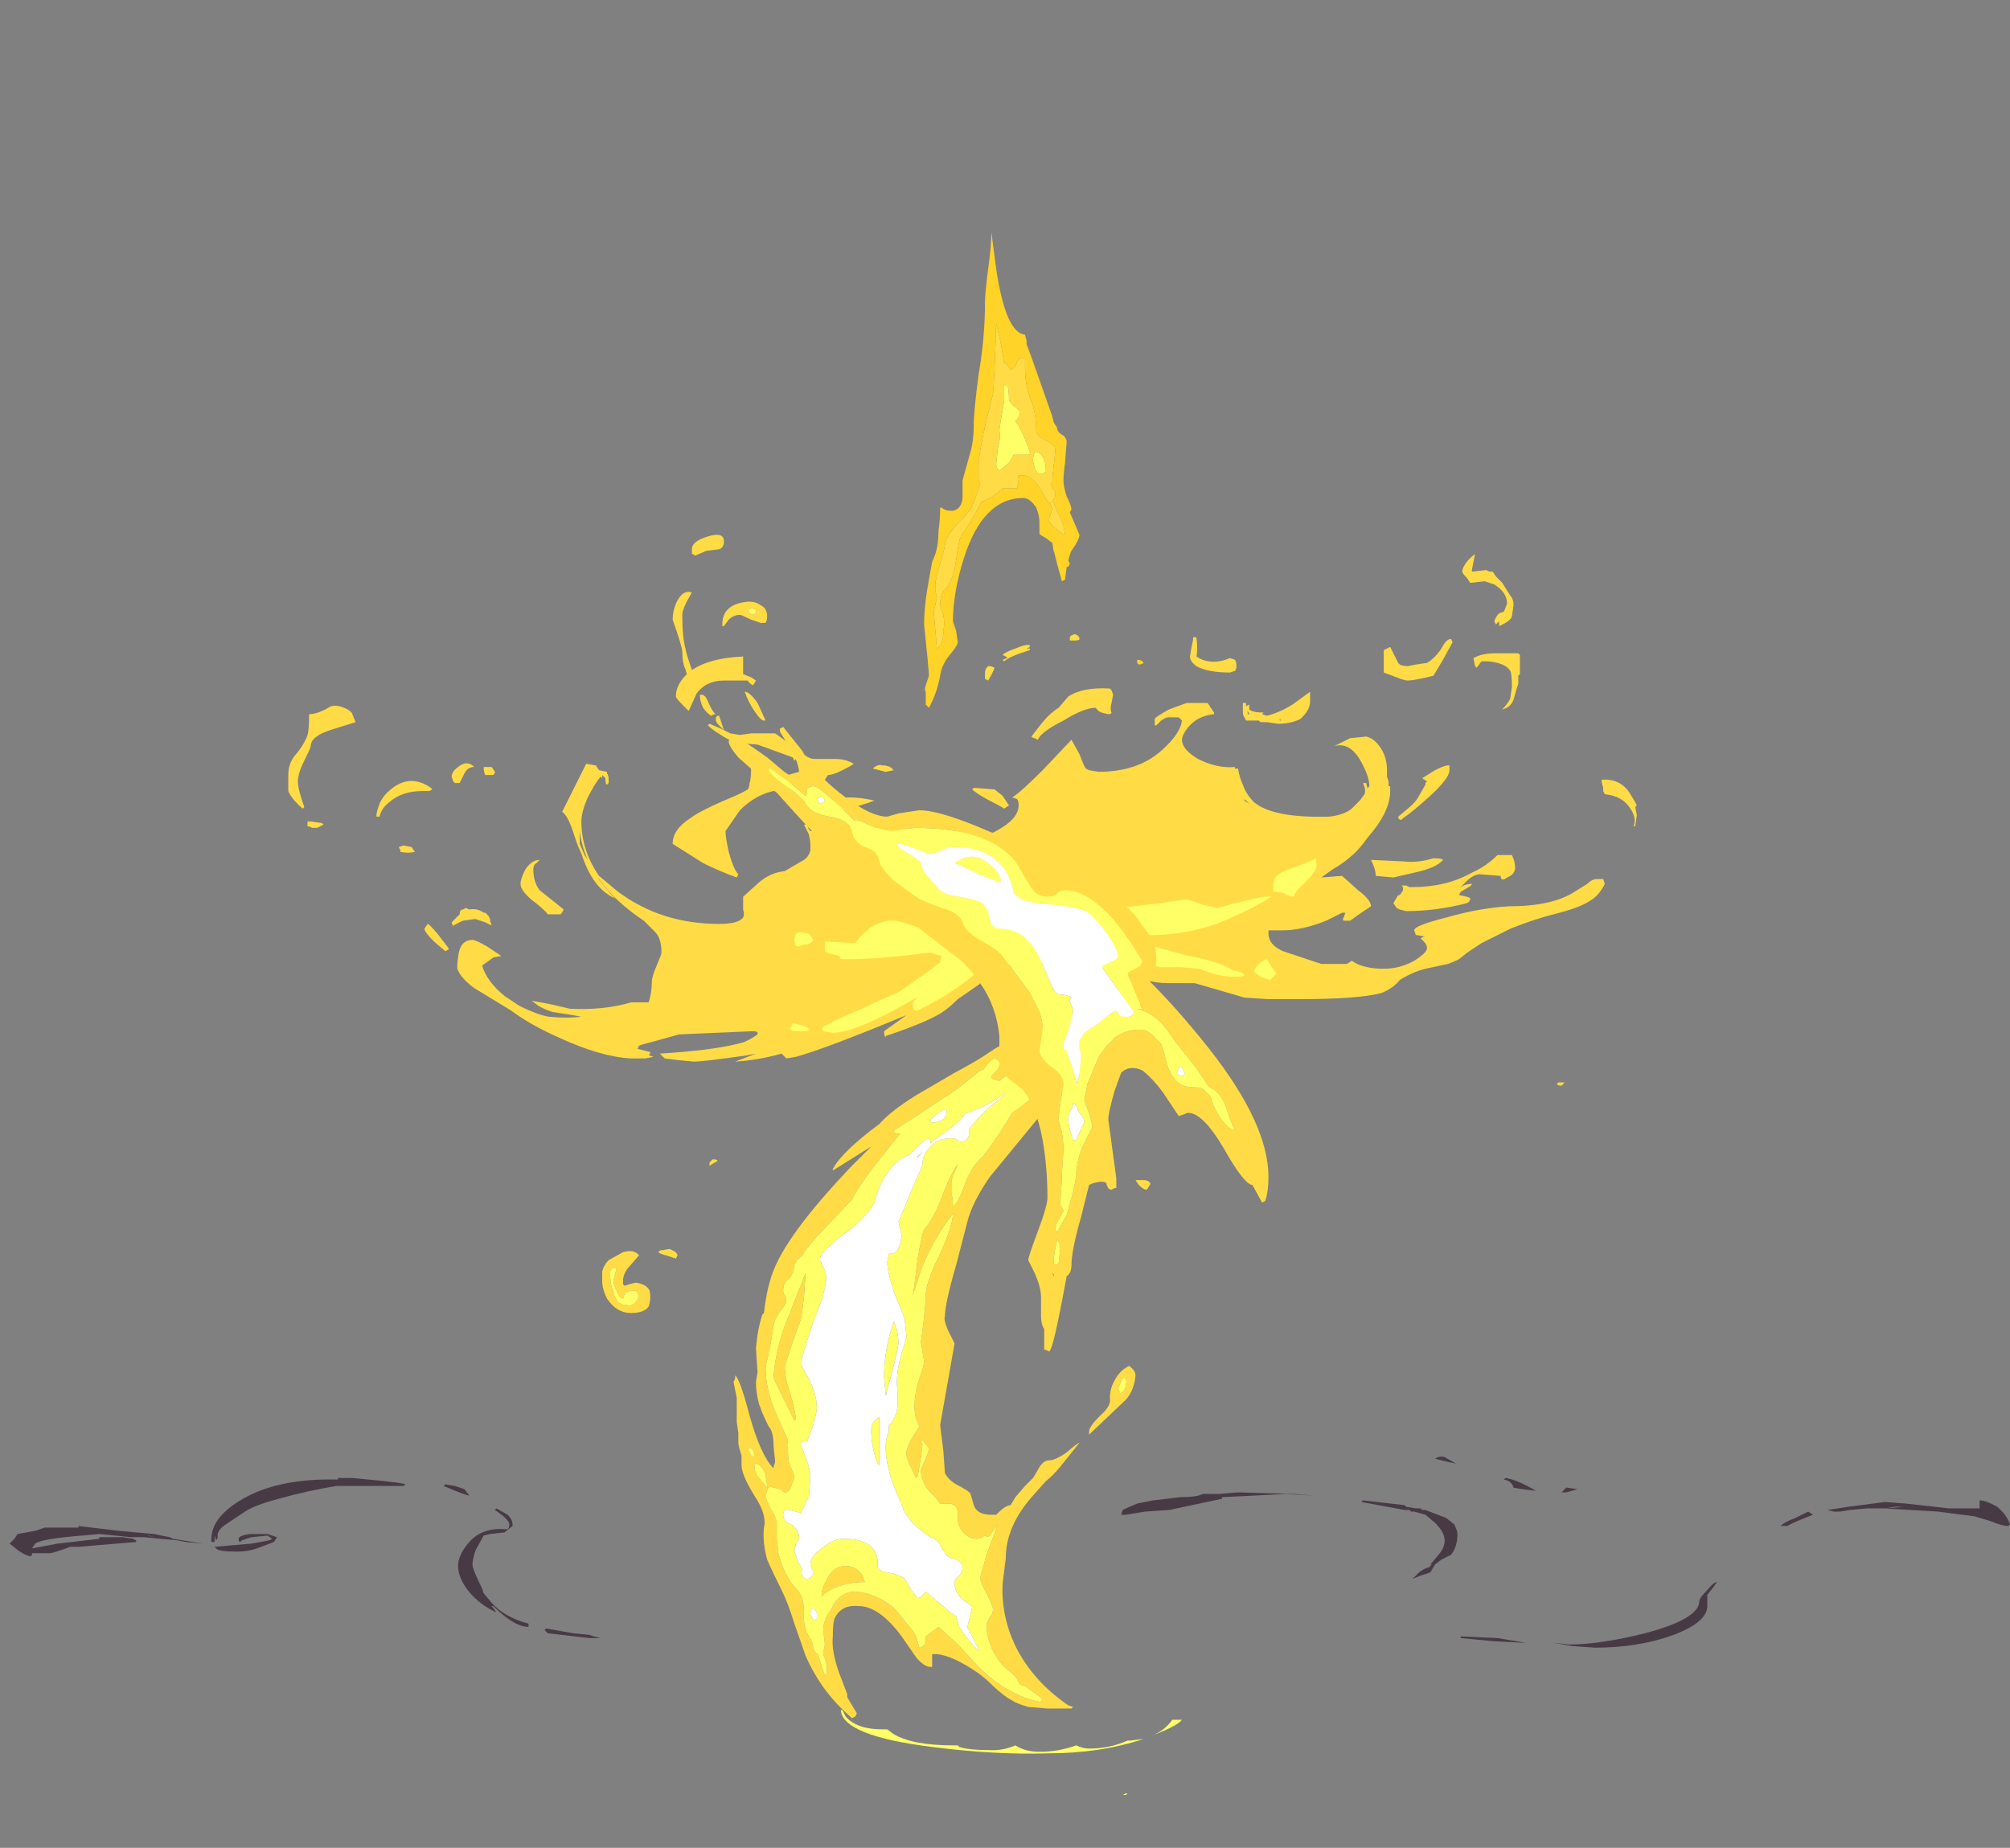 <?xml version="1.0" encoding="UTF-8" standalone="no"?>
<svg xmlns:ffdec="https://www.free-decompiler.com/flash" xmlns:xlink="http://www.w3.org/1999/xlink" ffdec:objectType="frame" height="403.9px" width="439.25px" xmlns="http://www.w3.org/2000/svg">
  <rect width="100%" height="100%" fill="#808080" stroke="none"/>
  <g transform="matrix(1.0, 0.0, 0.0, 1.0, 218.4, 373.8)">
    <use ffdec:characterId="4441" height="48.8" transform="matrix(7.0, 0.0, 0.0, 7.0, -155.4, -323.05)" width="42.1" xlink:href="#shape0"/>
    <use ffdec:characterId="4440" height="5.95" transform="matrix(7.0, 0.0, 0.0, 7.0, -216.3, -55.3)" width="62.45" xlink:href="#shape1"/>
  </g>
  <defs>
    <g id="shape0" transform="matrix(1.0, 0.0, 0.0, 1.0, 22.2, 46.15)">
      <path d="M4.35 -23.15 Q4.5 -23.65 4.5 -24.1 L4.8 -24.0 4.8 -23.75 Q4.75 -22.75 4.55 -22.2 L2.6 -20.0 Q1.7 -19.1 0.85 -18.05 L-0.3 -16.65 Q-0.85 -15.85 -1.0 -15.25 L-1.35 -13.9 Q-1.7 -12.7 -1.7 -12.3 -1.75 -12.2 -1.6 -11.85 L-1.4 -11.45 -1.85 -8.9 -1.75 -8.1 -1.7 -7.4 Q-1.6 -7.2 -1.35 -7.05 -0.95 -6.85 -0.9 -6.75 L-0.8 -6.4 Q-0.7 -6.1 -0.25 -6.1 L-0.1 -6.1 -0.05 -6.15 Q0.2 -6.4 0.35 -6.4 L0.5 -6.65 0.8 -7.0 1.05 -7.25 1.2 -7.5 Q1.35 -7.8 1.55 -7.8 1.75 -7.8 2.1 -8.05 2.45 -8.35 2.5 -8.35 L1.9 -7.6 Q1.65 -7.3 1.45 -7.15 L1.05 -6.7 Q0.2 -5.75 0.2 -4.75 L0.1 -3.95 Q0.05 -2.95 0.5 -2.0 1.05 -0.9 2.15 -0.15 L2.3 -0.1 2.25 -0.05 1.5 -0.05 0.9 -0.1 Q0.55 -0.2 0.4 -0.3 0.1 -0.45 -0.4 -0.95 L-0.65 -1.15 Q-1.45 -1.7 -1.95 -1.75 L-2.1 -1.75 -2.1 -1.45 Q-2.1 -1.4 -2.1 -1.35 L-2.15 -1.35 Q-2.35 -1.35 -2.6 -1.65 L-3.05 -2.3 Q-3.75 -3.25 -4.4 -3.25 -4.95 -3.3 -5.15 -2.85 -5.2 -2.7 -5.2 -2.3 -5.25 -1.85 -5.0 -1.15 L-4.75 -0.5 -4.75 -0.4 -4.45 0.1 -4.5 0.2 -4.6 0.25 Q-5.55 -0.55 -6.05 -1.7 L-6.4 -2.7 Q-6.6 -3.35 -6.8 -3.75 -7.1 -4.35 -7.25 -4.7 -7.4 -5.25 -7.35 -5.7 -7.25 -6.1 -7.65 -6.7 -8.05 -7.35 -8.05 -7.65 L-8.05 -7.95 Q-8.15 -8.25 -8.15 -8.35 L-8.15 -8.65 -8.2 -9.0 -8.2 -9.75 -8.3 -10.25 -8.25 -10.35 -8.25 -10.45 Q-8.1 -10.35 -7.8 -9.2 -7.45 -7.95 -7.05 -7.55 L-7.05 -7.6 -7.0 -7.75 -7.05 -8.25 Q-7.05 -8.7 -7.2 -8.85 -7.4 -9.25 -7.5 -9.55 -7.6 -9.9 -7.6 -10.25 L-7.55 -10.55 -7.6 -11.3 Q-7.55 -11.9 -7.4 -12.35 L-7.35 -12.4 Q-7.25 -13.3 -7.0 -13.85 -6.5 -15.0 -4.65 -16.95 L-4.0 -17.6 -5.2 -16.85 -5.2 -16.9 Q-4.9 -17.45 -3.75 -18.3 -3.4 -18.7 -2.6 -19.2 L-1.4 -19.9 Q-0.65 -20.3 -0.3 -20.55 0.35 -21.0 1.9 -21.55 L4.0 -22.6 4.35 -23.15 M1.55 -20.1 L0.25 -19.85 0.0 -19.65 -0.2 -19.7 -0.25 -19.75 -0.25 -19.8 -0.1 -19.95 Q0.0 -20.05 0.0 -20.15 L0.0 -20.25 Q-0.1 -20.35 -0.15 -20.35 -0.25 -20.35 -0.5 -20.0 -0.6 -20.0 -0.75 -19.85 -1.55 -19.2 -1.7 -19.15 L-2.6 -18.55 -3.3 -18.1 Q-3.3 -18.05 -3.25 -18.0 L-3.1 -18.0 -3.9 -17.0 Q-4.4 -16.35 -4.6 -15.95 L-5.4 -15.1 Q-6.0 -14.5 -6.15 -14.2 -6.35 -14.05 -6.4 -13.9 -6.45 -13.55 -6.6 -13.45 -6.75 -13.35 -6.75 -13.1 -6.75 -13.0 -6.7 -12.95 -6.65 -12.85 -6.65 -12.75 -6.65 -12.7 -6.85 -12.45 -7.05 -12.15 -7.05 -12.0 L-7.15 -11.4 -7.3 -10.7 Q-7.3 -10.0 -6.95 -9.2 -6.6 -8.45 -6.6 -8.4 -6.65 -8.3 -6.6 -8.15 L-6.6 -8.05 Q-6.6 -7.75 -6.5 -7.55 -6.4 -7.35 -6.4 -7.25 -6.45 -7.15 -6.5 -7.0 -6.55 -6.8 -6.7 -6.8 L-6.85 -6.9 -7.05 -6.95 Q-7.2 -7.0 -7.25 -6.9 L-7.25 -6.85 -7.3 -6.7 Q-7.3 -6.6 -7.15 -6.3 -6.95 -6.0 -6.95 -5.8 -6.95 -5.65 -6.95 -5.35 L-6.9 -4.9 Q-6.7 -4.15 -6.35 -3.8 -6.1 -3.55 -6.1 -3.05 -6.15 -2.55 -5.85 -2.15 -5.8 -1.75 -5.65 -1.75 L-5.65 -1.7 Q-5.5 -1.2 -5.45 -1.1 L-5.4 -1.1 Q-5.4 -1.15 -5.4 -1.2 -5.35 -1.4 -5.5 -1.75 L-5.5 -1.85 Q-5.45 -1.9 -5.45 -2.1 L-5.5 -2.5 Q-5.5 -2.8 -5.25 -3.15 -5.0 -3.7 -4.5 -3.7 -3.85 -3.65 -3.3 -3.2 L-3.05 -2.9 -2.85 -2.65 Q-2.7 -2.5 -2.6 -2.3 L-2.5 -1.95 -2.45 -1.95 Q-2.3 -2.05 -2.3 -2.1 L-2.3 -2.3 -2.1 -2.45 Q-1.95 -2.55 -1.9 -2.6 L-1.3 -2.05 -0.65 -1.35 Q0.25 -0.45 1.3 -0.25 L1.35 -0.35 Q1.1 -0.55 0.8 -0.75 L0.65 -0.8 0.5 -1.05 0.1 -1.4 Q-0.4 -2.0 -0.4 -2.7 L-0.3 -2.9 Q-0.2 -3.0 -0.2 -3.15 -0.2 -3.25 -0.4 -3.65 -0.6 -4.0 -0.6 -4.15 L-0.4 -4.85 -0.05 -5.8 -0.35 -5.4 -0.45 -5.45 -0.55 -5.4 -0.7 -5.35 Q-1.0 -5.35 -1.2 -5.65 -1.3 -5.8 -1.3 -6.0 -1.25 -6.45 -1.6 -6.45 L-1.85 -6.45 -2.0 -6.65 Q-2.45 -7.05 -2.45 -7.5 L-2.3 -7.85 Q-2.2 -8.1 -2.2 -8.15 -2.2 -8.2 -2.3 -8.3 -2.4 -8.45 -2.45 -8.45 L-2.45 -8.4 -2.4 -8.3 -2.45 -7.9 -2.55 -7.3 -2.6 -7.25 -2.65 -7.35 Q-2.95 -7.95 -2.9 -8.05 -2.9 -8.25 -2.5 -8.85 L-2.6 -9.1 Q-2.65 -9.3 -2.65 -9.45 -2.65 -9.9 -2.5 -10.35 -2.35 -10.75 -2.35 -10.9 L-2.45 -11.5 -2.4 -11.85 Q-2.3 -12.65 -2.3 -12.95 -2.3 -13.35 -1.85 -14.25 -1.45 -15.15 -1.45 -15.5 -1.45 -15.6 -1.45 -15.5 -2.05 -14.75 -2.45 -13.75 L-2.7 -12.95 Q-2.65 -13.25 -2.55 -14.1 -2.4 -14.95 -2.35 -15.0 -2.05 -15.35 -1.8 -16.0 -1.55 -16.7 -1.3 -17.05 -1.35 -16.9 -1.45 -16.7 -1.5 -16.55 -1.5 -16.4 L-1.5 -16.15 Q-1.45 -15.95 -1.45 -15.75 L-1.45 -15.7 Q-1.25 -15.9 -1.05 -16.5 -0.85 -17.0 -0.5 -17.3 -0.45 -17.35 0.0 -18.0 L0.4 -18.65 0.55 -18.75 1.65 -19.6 1.55 -20.1 M4.55 -16.55 Q4.75 -16.5 4.7 -16.4 L4.6 -16.25 Q4.5 -16.25 4.35 -16.4 L4.25 -16.55 4.55 -16.55 M2.8 -8.6 L2.8 -8.7 Q2.8 -8.85 3.15 -9.2 3.5 -9.5 3.45 -9.75 3.45 -10.05 3.6 -10.3 3.75 -10.6 4.05 -10.75 4.25 -10.6 4.25 -10.45 4.2 -9.9 3.85 -9.6 L2.85 -8.65 2.8 -8.6 M3.9 -10.0 Q3.95 -10.1 3.95 -10.2 4.0 -10.3 3.9 -10.4 3.8 -10.35 3.8 -10.25 L3.7 -10.05 3.75 -9.95 3.75 -9.9 Q3.85 -9.9 3.9 -10.0 M-10.4 -14.2 Q-10.6 -14.25 -10.65 -14.3 L-10.6 -14.35 -10.3 -14.4 Q-10.05 -14.3 -10.05 -14.2 L-10.1 -14.1 -10.4 -14.2 M-11.75 -13.4 L-11.75 -13.3 -11.7 -13.25 -11.55 -13.3 -11.35 -13.35 Q-11.05 -13.3 -10.95 -13.15 -10.9 -13.1 -10.9 -12.9 -10.9 -12.75 -10.95 -12.6 -11.1 -12.4 -11.5 -12.4 -11.95 -12.4 -12.25 -12.85 -12.4 -13.15 -12.4 -13.4 L-12.4 -13.7 Q-12.35 -13.9 -12.2 -14.05 L-11.75 -14.3 Q-11.4 -14.4 -11.25 -14.2 L-11.6 -13.8 Q-11.75 -13.6 -11.75 -13.4 M-11.95 -13.8 Q-12.1 -13.85 -12.15 -13.7 L-12.15 -13.55 Q-12.15 -13.3 -12.05 -13.05 -11.95 -12.65 -11.65 -12.65 -11.45 -12.6 -11.35 -12.75 L-11.25 -12.9 -11.3 -13.05 Q-11.35 -13.1 -11.45 -13.1 -11.6 -13.1 -11.7 -13.0 L-11.75 -12.85 Q-11.9 -12.9 -11.95 -13.1 -12.05 -13.3 -12.05 -13.4 L-11.95 -13.8 M-6.1 -12.9 Q-6.15 -12.45 -6.2 -12.2 L-6.45 -11.5 -6.7 -10.75 Q-6.7 -10.4 -6.55 -9.95 -6.4 -9.45 -6.35 -9.1 L-6.4 -9.05 -6.75 -9.75 Q-7.05 -10.35 -7.05 -10.4 -7.0 -11.15 -6.7 -12.0 L-6.05 -13.65 -6.1 -12.9 M-7.8 -8.05 L-7.75 -7.95 -7.7 -7.9 -7.65 -7.95 -7.65 -8.0 -7.7 -8.15 -7.8 -8.2 -7.85 -8.15 -7.8 -8.05 M-7.6 -7.7 L-7.65 -7.7 -7.65 -7.65 Q-7.65 -7.45 -7.55 -7.3 L-7.25 -6.95 -7.25 -7.0 -7.3 -7.35 Q-7.4 -7.65 -7.6 -7.7 M-4.8 -4.5 Q-4.5 -4.5 -4.3 -4.25 L-4.2 -4.0 Q-4.95 -4.0 -5.45 -3.65 L-5.55 -3.55 -5.55 -3.6 Q-5.55 -3.8 -5.4 -4.05 -5.2 -4.5 -4.8 -4.5" fill="#ffdc45" fill-rule="evenodd" stroke="none"/>
      <path d="M1.55 -20.1 L1.65 -19.6 0.55 -18.75 0.4 -18.65 0.0 -18.0 Q-0.45 -17.35 -0.5 -17.3 -0.85 -17.0 -1.05 -16.5 -1.25 -15.9 -1.45 -15.7 L-1.45 -15.75 Q-1.45 -15.95 -1.5 -16.15 L-1.5 -16.4 Q-1.5 -16.55 -1.45 -16.7 -1.35 -16.9 -1.3 -17.05 -1.55 -16.7 -1.8 -16.0 -2.05 -15.35 -2.35 -15.0 -2.4 -14.95 -2.55 -14.1 -2.65 -13.25 -2.7 -12.95 L-2.45 -13.75 Q-2.05 -14.75 -1.45 -15.5 -1.45 -15.6 -1.45 -15.5 -1.45 -15.15 -1.85 -14.25 -2.3 -13.35 -2.3 -12.95 -2.3 -12.65 -2.4 -11.85 L-2.45 -11.5 -2.35 -10.9 Q-2.35 -10.75 -2.5 -10.35 -2.65 -9.9 -2.65 -9.45 -2.65 -9.3 -2.6 -9.1 L-2.5 -8.85 Q-2.9 -8.25 -2.9 -8.05 -2.95 -7.95 -2.65 -7.35 L-2.6 -7.25 -2.55 -7.3 -2.45 -7.9 -2.4 -8.3 -2.45 -8.4 -2.45 -8.45 Q-2.4 -8.45 -2.3 -8.3 -2.2 -8.2 -2.2 -8.15 -2.2 -8.1 -2.3 -7.85 L-2.45 -7.5 Q-2.45 -7.05 -2.0 -6.65 L-1.85 -6.45 -1.6 -6.45 Q-1.25 -6.45 -1.3 -6.0 -1.3 -5.8 -1.2 -5.65 -1.0 -5.35 -0.7 -5.35 L-0.55 -5.4 -0.45 -5.45 -0.35 -5.4 -0.05 -5.8 -0.4 -4.85 -0.6 -4.15 Q-0.6 -4.0 -0.4 -3.65 -0.2 -3.25 -0.2 -3.15 -0.2 -3.0 -0.3 -2.9 L-0.4 -2.7 Q-0.4 -2.0 0.1 -1.4 L0.5 -1.05 0.65 -0.8 0.8 -0.75 Q1.1 -0.55 1.35 -0.35 L1.3 -0.25 Q0.25 -0.45 -0.65 -1.35 L-1.3 -2.05 -1.9 -2.6 Q-1.95 -2.55 -2.1 -2.45 L-2.3 -2.3 -2.3 -2.1 Q-2.3 -2.05 -2.45 -1.95 L-2.5 -1.95 -2.6 -2.3 Q-2.7 -2.5 -2.85 -2.65 L-3.05 -2.9 -3.3 -3.2 Q-3.85 -3.65 -4.5 -3.7 -5.0 -3.7 -5.25 -3.15 -5.5 -2.8 -5.5 -2.5 L-5.45 -2.1 Q-5.45 -1.9 -5.5 -1.85 L-5.5 -1.75 Q-5.35 -1.4 -5.4 -1.2 -5.4 -1.15 -5.4 -1.1 L-5.45 -1.1 Q-5.5 -1.2 -5.65 -1.7 L-5.65 -1.75 Q-5.8 -1.75 -5.85 -2.15 -6.15 -2.55 -6.1 -3.05 -6.1 -3.55 -6.35 -3.8 -6.7 -4.15 -6.9 -4.9 L-6.95 -5.35 Q-6.95 -5.65 -6.95 -5.8 -6.95 -6.0 -7.15 -6.3 -7.3 -6.6 -7.3 -6.7 L-7.25 -6.85 -7.25 -6.9 Q-7.2 -7.0 -7.05 -6.95 L-6.85 -6.9 -6.7 -6.8 Q-6.55 -6.8 -6.5 -7.0 -6.45 -7.15 -6.4 -7.25 -6.4 -7.35 -6.5 -7.55 -6.6 -7.75 -6.6 -8.05 L-6.6 -8.15 Q-6.65 -8.3 -6.6 -8.4 -6.6 -8.45 -6.95 -9.2 -7.3 -10.0 -7.3 -10.7 L-7.15 -11.4 -7.05 -12.0 Q-7.05 -12.15 -6.85 -12.45 -6.65 -12.7 -6.65 -12.75 -6.65 -12.85 -6.7 -12.95 -6.75 -13.0 -6.75 -13.1 -6.75 -13.35 -6.6 -13.45 -6.45 -13.55 -6.4 -13.9 -6.35 -14.05 -6.15 -14.2 -6.0 -14.5 -5.4 -15.1 L-4.6 -15.95 Q-4.4 -16.35 -3.9 -17.0 L-3.1 -18.0 -3.25 -18.0 Q-3.3 -18.05 -3.3 -18.1 L-2.6 -18.55 -1.7 -19.15 Q-1.55 -19.2 -0.75 -19.85 -0.6 -20.0 -0.5 -20.0 -0.25 -20.35 -0.15 -20.35 -0.1 -20.35 0.0 -20.25 L0.0 -20.15 Q0.0 -20.05 -0.1 -19.95 L-0.25 -19.8 -0.25 -19.75 -0.2 -19.7 0.0 -19.65 0.25 -19.85 1.55 -20.1 M0.2 -19.3 Q0.0 -19.1 -0.5 -18.85 L-1.1 -18.6 Q-1.15 -18.45 -1.55 -18.15 L-2.1 -17.75 -2.15 -17.7 -2.15 -17.75 Q-2.15 -17.95 -2.45 -17.7 L-2.8 -17.35 -3.1 -17.2 Q-3.7 -16.7 -3.9 -15.85 -4.2 -15.3 -4.95 -14.8 L-5.4 -14.4 -5.45 -14.35 Q-5.6 -14.2 -5.6 -14.05 -5.5 -13.85 -5.45 -13.75 L-5.4 -13.55 Q-5.4 -13.3 -5.55 -12.8 L-5.8 -12.15 Q-6.2 -10.95 -6.2 -10.8 L-5.95 -10.35 Q-5.7 -9.85 -5.7 -9.45 -5.7 -9.25 -5.85 -8.8 L-6.0 -8.4 Q-6.2 -8.4 -6.2 -8.3 L-6.05 -7.9 Q-5.9 -7.5 -5.9 -7.3 L-5.95 -6.65 Q-6.0 -6.6 -6.1 -6.35 L-6.2 -6.15 -6.35 -6.2 -6.55 -6.25 Q-6.75 -6.3 -6.75 -6.1 -6.75 -5.9 -6.5 -5.8 -6.25 -5.65 -6.25 -5.35 L-6.35 -5.2 -6.4 -5.0 Q-6.4 -4.95 -6.3 -4.65 L-6.15 -4.4 -6.2 -4.3 Q-6.2 -4.25 -6.15 -4.2 -6.1 -4.1 -6.0 -4.1 -5.9 -4.1 -5.85 -4.2 -5.8 -4.25 -5.8 -4.3 -5.8 -4.35 -5.85 -4.4 L-5.9 -4.55 Q-5.9 -4.8 -5.55 -5.05 -5.2 -5.35 -4.85 -5.35 -3.75 -5.35 -3.8 -4.5 -3.8 -4.35 -3.5 -4.3 -3.15 -4.25 -2.95 -4.1 L-2.75 -3.75 -2.55 -3.5 Q-2.45 -3.5 -2.4 -3.6 L-2.3 -3.7 -1.4 -2.95 -1.35 -2.95 -1.25 -2.6 Q-1.0 -2.2 -0.65 -1.85 L-0.65 -1.9 -1.0 -2.6 -0.85 -3.2 Q-0.85 -3.25 -1.15 -3.45 -1.4 -3.7 -1.4 -3.95 -1.4 -4.1 -1.25 -4.2 -1.15 -4.35 -1.15 -4.45 -1.15 -4.6 -1.35 -4.7 -1.6 -4.75 -1.7 -4.9 L-1.85 -5.15 Q-1.9 -5.3 -2.15 -5.4 -2.55 -5.65 -2.8 -5.95 L-3.0 -6.25 -3.0 -6.3 -3.2 -6.75 Q-3.55 -7.6 -3.55 -8.2 -3.55 -8.5 -3.45 -8.7 L-3.45 -8.9 Q-3.3 -9.0 -3.2 -9.35 -3.15 -9.65 -3.2 -10.2 -3.2 -10.65 -3.05 -11.15 L-2.9 -11.65 -2.95 -12.15 Q-2.95 -12.25 -3.25 -12.95 -3.5 -13.65 -3.5 -14.0 L-3.45 -14.25 -3.35 -14.25 Q-3.2 -14.25 -3.1 -14.55 L-3.05 -14.8 -3.1 -15.05 -3.15 -15.25 -2.8 -16.1 Q-2.4 -17.0 -2.4 -17.05 -2.4 -17.35 -2.15 -17.6 -1.85 -17.9 -1.4 -17.85 L-1.3 -17.8 Q-1.25 -17.75 -1.2 -17.75 -1.0 -17.75 -0.95 -17.95 L-0.95 -18.1 Q-0.95 -18.2 -0.4 -18.75 L0.2 -19.25 0.2 -19.3 M3.9 -10.0 Q3.85 -9.9 3.75 -9.9 L3.75 -9.95 3.7 -10.05 3.8 -10.25 Q3.8 -10.35 3.9 -10.4 4.0 -10.3 3.95 -10.2 3.95 -10.1 3.9 -10.0 M4.0 2.6 L3.95 2.65 3.85 2.65 3.95 2.6 4.0 2.6 M-1.65 -18.75 Q-1.7 -18.8 -1.9 -18.65 L-2.15 -18.45 -2.15 -18.4 Q-2.15 -18.35 -2.1 -18.35 -1.9 -18.35 -1.75 -18.45 -1.65 -18.55 -1.65 -18.65 L-1.65 -18.75 M-2.55 -17.3 L-2.4 -17.45 -2.55 -17.25 -2.55 -17.3 M-11.95 -13.8 L-12.05 -13.4 Q-12.05 -13.3 -11.95 -13.1 -11.9 -12.9 -11.75 -12.85 L-11.7 -13.0 Q-11.6 -13.1 -11.45 -13.1 -11.35 -13.1 -11.3 -13.05 L-11.25 -12.9 -11.35 -12.75 Q-11.45 -12.6 -11.65 -12.65 -11.95 -12.65 -12.05 -13.05 -12.15 -13.3 -12.15 -13.55 L-12.15 -13.7 Q-12.1 -13.85 -11.95 -13.8 M-3.3 -12.15 Q-3.15 -11.8 -3.15 -11.45 -3.2 -11.1 -3.5 -10.0 L-3.55 -9.8 -3.55 -9.85 -3.6 -10.4 Q-3.6 -11.1 -3.4 -11.8 L-3.3 -12.15 M-3.75 -7.65 L-3.8 -7.7 Q-4.0 -8.2 -4.0 -8.75 -4.0 -9.0 -3.75 -9.15 L-3.75 -7.65 M-7.6 -7.7 Q-7.4 -7.65 -7.3 -7.35 L-7.25 -7.0 -7.25 -6.95 -7.55 -7.3 Q-7.65 -7.45 -7.65 -7.65 L-7.65 -7.7 -7.6 -7.7 M-7.8 -8.05 L-7.85 -8.15 -7.8 -8.2 -7.7 -8.15 -7.65 -8.0 -7.65 -7.95 -7.7 -7.9 -7.75 -7.95 -7.8 -8.05 M-6.1 -12.9 L-6.05 -13.65 -6.7 -12.0 Q-7.0 -11.15 -7.05 -10.4 -7.05 -10.35 -6.75 -9.75 L-6.4 -9.05 -6.35 -9.1 Q-6.4 -9.45 -6.55 -9.95 -6.7 -10.4 -6.7 -10.75 L-6.45 -11.5 -6.2 -12.2 Q-6.15 -12.45 -6.1 -12.9 M-5.9 -3.0 L-5.8 -2.8 -5.7 -2.85 -5.7 -3.05 -5.8 -3.2 Q-5.9 -3.15 -5.9 -3.0 M-4.8 -4.5 Q-5.2 -4.5 -5.4 -4.05 -5.55 -3.8 -5.55 -3.6 L-5.55 -3.55 -5.45 -3.65 Q-4.95 -4.0 -4.2 -4.0 L-4.3 -4.25 Q-4.5 -4.5 -4.8 -4.5" fill="#ffff66" fill-rule="evenodd" stroke="none"/>
      <path d="M0.2 -19.3 L0.2 -19.25 -0.4 -18.75 Q-0.95 -18.2 -0.95 -18.1 L-0.95 -17.95 Q-1.0 -17.75 -1.2 -17.75 -1.25 -17.75 -1.3 -17.8 L-1.4 -17.85 Q-1.85 -17.9 -2.15 -17.6 -2.4 -17.35 -2.4 -17.05 -2.4 -17.0 -2.8 -16.1 L-3.15 -15.25 -3.1 -15.05 -3.05 -14.8 -3.1 -14.55 Q-3.2 -14.25 -3.35 -14.25 L-3.45 -14.25 -3.5 -14.0 Q-3.5 -13.65 -3.25 -12.95 -2.95 -12.25 -2.95 -12.15 L-2.9 -11.65 -3.05 -11.15 Q-3.2 -10.65 -3.2 -10.2 -3.15 -9.65 -3.2 -9.35 -3.3 -9.0 -3.45 -8.9 L-3.45 -8.7 Q-3.55 -8.5 -3.55 -8.2 -3.55 -7.6 -3.2 -6.75 L-3.0 -6.3 -3.0 -6.25 -2.8 -5.95 Q-2.55 -5.65 -2.15 -5.4 -1.9 -5.3 -1.85 -5.15 L-1.7 -4.9 Q-1.6 -4.75 -1.35 -4.7 -1.15 -4.6 -1.15 -4.45 -1.15 -4.35 -1.25 -4.2 -1.4 -4.1 -1.4 -3.95 -1.4 -3.7 -1.15 -3.45 -0.85 -3.25 -0.85 -3.2 L-1.0 -2.6 -0.65 -1.9 -0.65 -1.85 Q-1.0 -2.2 -1.25 -2.6 L-1.35 -2.95 -1.4 -2.95 -2.3 -3.7 -2.4 -3.6 Q-2.45 -3.5 -2.55 -3.5 L-2.75 -3.75 -2.95 -4.1 Q-3.15 -4.25 -3.5 -4.3 -3.8 -4.35 -3.8 -4.5 -3.75 -5.35 -4.85 -5.35 -5.2 -5.35 -5.55 -5.05 -5.9 -4.8 -5.9 -4.55 L-5.85 -4.4 Q-5.8 -4.35 -5.8 -4.3 -5.8 -4.25 -5.85 -4.2 -5.9 -4.1 -6.0 -4.1 -6.1 -4.1 -6.15 -4.2 -6.2 -4.25 -6.2 -4.3 L-6.15 -4.4 -6.3 -4.65 Q-6.4 -4.95 -6.4 -5.0 L-6.35 -5.2 -6.25 -5.35 Q-6.25 -5.65 -6.5 -5.8 -6.75 -5.9 -6.75 -6.1 -6.75 -6.3 -6.55 -6.25 L-6.35 -6.2 -6.2 -6.15 -6.1 -6.35 Q-6.0 -6.6 -5.95 -6.65 L-5.9 -7.3 Q-5.9 -7.5 -6.05 -7.9 L-6.2 -8.3 Q-6.2 -8.4 -6.0 -8.4 L-5.85 -8.8 Q-5.7 -9.25 -5.7 -9.45 -5.7 -9.85 -5.95 -10.35 L-6.2 -10.8 Q-6.2 -10.95 -5.8 -12.15 L-5.55 -12.8 Q-5.4 -13.3 -5.4 -13.55 L-5.45 -13.75 Q-5.5 -13.85 -5.6 -14.05 -5.6 -14.2 -5.45 -14.35 L-5.4 -14.4 -4.95 -14.8 Q-4.2 -15.3 -3.9 -15.85 -3.7 -16.7 -3.1 -17.2 L-2.8 -17.35 -2.45 -17.7 Q-2.15 -17.95 -2.15 -17.75 L-2.15 -17.7 -2.1 -17.75 -1.55 -18.15 Q-1.15 -18.45 -1.1 -18.6 L-0.5 -18.85 Q0.0 -19.1 0.2 -19.3 M-2.55 -17.3 L-2.55 -17.25 -2.4 -17.45 -2.55 -17.3 M-1.65 -18.75 L-1.65 -18.65 Q-1.65 -18.55 -1.75 -18.45 -1.9 -18.35 -2.1 -18.35 -2.15 -18.35 -2.15 -18.4 L-2.15 -18.45 -1.9 -18.65 Q-1.7 -18.8 -1.65 -18.75 M-3.75 -7.65 L-3.75 -9.15 Q-4.0 -9.0 -4.0 -8.75 -4.0 -8.2 -3.8 -7.7 L-3.75 -7.65 M-3.3 -12.15 L-3.4 -11.8 Q-3.6 -11.1 -3.6 -10.4 L-3.55 -9.85 -3.55 -9.8 -3.5 -10.0 Q-3.2 -11.1 -3.15 -11.45 -3.15 -11.8 -3.3 -12.15 M-5.9 -3.0 Q-5.9 -3.15 -5.8 -3.2 L-5.7 -3.05 -5.7 -2.85 -5.8 -2.8 -5.9 -3.0" fill="#ffffff" fill-rule="evenodd" stroke="none"/>
      <path d="M0.25 -41.35 Q0.3 -41.25 0.3 -40.9 0.4 -40.75 0.55 -40.65 L0.65 -40.55 Q0.65 -40.4 0.5 -40.25 0.7 -40.0 0.95 -39.3 L0.95 -39.2 0.45 -39.2 Q0.4 -39.1 0.3 -38.95 L0.0 -38.7 Q-0.1 -38.8 -0.1 -38.9 L-0.05 -39.4 Q0.05 -39.75 0.0 -39.95 0.0 -40.05 0.15 -40.9 L0.15 -41.35 0.25 -41.35 M1.25 -39.25 Q1.45 -39.1 1.45 -38.7 L1.45 -38.65 1.4 -38.65 1.4 -38.6 1.3 -38.6 Q1.15 -38.6 1.1 -38.8 L1.05 -39.0 Q1.05 -39.4 1.25 -39.25 M4.1 0.95 L4.5 0.9 Q3.15 1.35 1.5 1.35 -0.15 1.4 -2.1 1.15 -4.9 0.8 -4.95 0.0 L-4.9 0.0 -4.8 0.2 Q-4.45 0.6 -3.65 0.6 L-3.5 0.6 -3.3 0.75 Q-2.7 1.1 -1.45 1.1 L-1.3 1.1 -1.25 1.15 Q-0.95 1.25 -0.2 1.25 0.15 1.25 0.5 1.1 0.8 1.3 1.25 1.3 1.85 1.3 2.4 1.1 2.6 1.2 2.8 1.2 3.45 1.2 4.0 0.95 L4.1 0.95 M5.6 0.3 L5.7 0.3 Q5.55 0.5 4.75 0.8 5.15 0.65 5.4 0.3 L5.6 0.3" fill="#ffff66" fill-rule="evenodd" stroke="none"/>
      <path d="M0.8 -41.95 Q0.8 -41.4 0.95 -41.0 1.15 -40.55 1.15 -39.95 1.15 -39.8 1.45 -39.65 1.75 -39.5 1.75 -39.35 1.65 -38.5 1.65 -38.35 L1.6 -38.25 Q1.75 -38.05 1.75 -38.0 1.75 -37.85 1.65 -37.75 L1.7 -37.7 1.75 -37.55 1.85 -37.35 Q2.0 -37.05 2.05 -36.75 L2.0 -36.7 Q1.55 -37.05 1.55 -37.15 1.55 -37.25 1.65 -37.5 L1.6 -37.65 1.6 -37.7 1.55 -37.7 Q1.5 -37.7 1.3 -38.1 1.05 -38.5 0.8 -38.55 L0.6 -38.55 Q0.55 -38.45 0.6 -38.3 L0.55 -38.15 0.1 -38.15 0.05 -38.1 Q-0.25 -37.85 -0.5 -37.75 L-0.55 -37.75 Q-0.9 -37.05 -1.15 -36.75 -1.25 -36.6 -1.3 -36.25 L-1.4 -35.6 Q-1.55 -35.1 -1.7 -35.0 -1.85 -34.85 -1.85 -34.5 L-1.75 -34.2 Q-1.7 -33.95 -1.75 -33.7 -1.75 -33.25 -1.95 -33.15 L-2.05 -34.3 -2.0 -34.5 -1.95 -34.75 -2.0 -34.95 -2.0 -35.15 Q-2.0 -35.3 -1.85 -35.8 -1.7 -36.3 -1.7 -36.4 -1.7 -36.6 -1.35 -37.0 -0.9 -37.45 -0.85 -37.6 -0.7 -37.95 -0.6 -38.3 L-0.65 -38.45 -0.65 -38.85 Q-0.65 -39.35 -0.2 -41.1 -0.15 -41.65 -0.1 -43.3 L0.05 -42.65 0.15 -42.05 0.15 -42.1 0.25 -42.0 0.35 -41.85 Q0.5 -41.9 0.55 -42.1 0.6 -42.25 0.8 -42.2 L0.8 -41.95 M1.25 -39.25 Q1.05 -39.4 1.05 -39.0 L1.1 -38.8 Q1.15 -38.6 1.3 -38.6 L1.4 -38.6 1.4 -38.65 1.45 -38.65 1.45 -38.7 Q1.45 -39.1 1.25 -39.25 M0.25 -41.35 L0.15 -41.35 0.15 -40.9 Q0.0 -40.05 0.0 -39.95 0.05 -39.75 -0.05 -39.4 L-0.1 -38.9 Q-0.1 -38.8 0.0 -38.7 L0.3 -38.95 Q0.4 -39.1 0.45 -39.2 L0.95 -39.2 0.95 -39.3 Q0.7 -40.0 0.5 -40.25 0.65 -40.4 0.65 -40.55 L0.55 -40.65 Q0.4 -40.75 0.3 -40.9 0.3 -41.25 0.25 -41.35" fill="#ffdc45" fill-rule="evenodd" stroke="none"/>
      <path d="M0.85 -42.65 L1.0 -42.25 1.65 -40.4 1.7 -40.2 1.8 -40.05 Q1.8 -39.9 2.0 -39.8 2.1 -39.7 2.1 -39.6 L2.05 -38.95 Q2.0 -38.6 2.0 -38.4 2.0 -38.2 2.1 -37.9 2.25 -37.6 2.25 -37.5 L2.2 -37.4 2.5 -36.7 Q2.5 -36.55 2.25 -36.2 2.2 -36.1 2.15 -35.9 L2.2 -35.8 2.15 -35.7 2.1 -35.7 2.05 -35.3 1.95 -35.25 1.8 -35.8 1.7 -36.2 1.7 -36.15 1.65 -36.45 1.45 -36.6 Q1.25 -36.7 1.25 -36.75 L1.25 -37.1 Q1.25 -37.3 1.15 -37.55 0.95 -37.85 0.75 -37.85 -0.5 -37.85 -1.1 -36.0 -1.45 -34.9 -1.45 -34.0 L-1.35 -33.7 -1.3 -33.35 Q-1.3 -33.25 -1.55 -32.95 -1.8 -32.65 -1.85 -32.3 -1.95 -31.75 -2.2 -31.3 L-2.3 -31.4 -2.3 -31.8 Q-2.35 -31.85 -2.3 -32.0 L-2.2 -32.3 Q-2.2 -32.45 -2.35 -33.9 -2.35 -34.5 -2.2 -35.3 L-2.1 -35.85 -2.0 -36.1 Q-1.9 -36.4 -1.9 -36.85 -1.85 -37.15 -1.85 -37.55 L-1.8 -37.55 Q-1.7 -37.45 -1.5 -37.45 -1.3 -37.45 -1.2 -37.65 -1.15 -37.75 -1.15 -37.9 -1.15 -38.2 -1.15 -38.4 L-0.9 -39.3 Q-0.8 -39.65 -0.8 -40.15 -0.8 -40.55 -0.65 -41.7 -0.45 -42.85 -0.45 -43.95 -0.45 -44.25 -0.35 -45.0 -0.25 -45.75 -0.25 -46.15 L-0.1 -45.0 Q0.2 -43.0 0.8 -42.95 L0.85 -42.75 0.85 -42.65 M0.8 -41.95 L0.8 -42.2 Q0.6 -42.25 0.55 -42.1 0.5 -41.9 0.35 -41.85 L0.25 -42.0 0.15 -42.1 0.15 -42.05 0.05 -42.65 -0.1 -43.3 Q-0.15 -41.65 -0.2 -41.1 -0.65 -39.35 -0.65 -38.85 L-0.65 -38.45 -0.6 -38.3 Q-0.7 -37.95 -0.85 -37.6 -0.9 -37.45 -1.35 -37.0 -1.7 -36.6 -1.7 -36.4 -1.7 -36.3 -1.85 -35.8 -2.0 -35.3 -2.0 -35.15 L-2.0 -34.95 -1.95 -34.75 -2.0 -34.5 -2.05 -34.3 -1.95 -33.15 Q-1.75 -33.25 -1.75 -33.7 -1.7 -33.95 -1.75 -34.2 L-1.85 -34.5 Q-1.85 -34.85 -1.7 -35.0 -1.55 -35.1 -1.4 -35.6 L-1.3 -36.25 Q-1.25 -36.6 -1.15 -36.75 -0.9 -37.05 -0.55 -37.75 L-0.5 -37.75 Q-0.25 -37.85 0.05 -38.1 L0.1 -38.15 0.55 -38.15 0.6 -38.3 Q0.55 -38.45 0.6 -38.55 L0.8 -38.55 Q1.05 -38.5 1.3 -38.1 1.5 -37.7 1.55 -37.7 L1.6 -37.7 1.6 -37.65 1.65 -37.5 Q1.55 -37.25 1.55 -37.15 1.55 -37.05 2.0 -36.7 L2.05 -36.75 Q2.0 -37.05 1.85 -37.35 L1.75 -37.55 1.7 -37.7 1.65 -37.75 Q1.75 -37.85 1.75 -38.0 1.75 -38.05 1.6 -38.25 L1.65 -38.35 Q1.65 -38.5 1.75 -39.35 1.75 -39.5 1.45 -39.65 1.15 -39.8 1.15 -39.95 1.15 -40.55 0.95 -41.0 0.8 -41.4 0.8 -41.95 M4.35 -32.65 L4.3 -32.7 Q4.3 -32.75 4.3 -32.8 4.45 -32.8 4.5 -32.7 4.45 -32.65 4.35 -32.65" fill="#ffd327" fill-rule="evenodd" stroke="none"/>
      <path d="M3.5 -31.85 L3.55 -31.7 3.5 -31.45 Q3.45 -31.25 3.5 -31.15 3.5 -31.1 3.4 -31.1 3.1 -31.15 3.05 -31.25 L3.0 -31.3 Q2.65 -31.3 2.0 -30.9 1.3 -30.55 1.2 -30.3 L1.1 -30.35 Q1.05 -30.35 1.0 -30.4 1.15 -30.6 1.35 -30.85 1.6 -31.15 1.85 -31.3 L2.15 -31.65 Q2.6 -31.95 3.45 -31.9 L3.5 -31.85 M0.95 -33.15 L0.95 -33.1 Q0.3 -32.9 0.15 -32.75 L0.1 -32.8 0.25 -32.85 0.2 -32.9 0.1 -32.95 Q0.2 -33.05 0.5 -33.15 0.85 -33.3 0.95 -33.25 L0.95 -33.2 0.85 -33.15 0.95 -33.15 M2.35 -33.4 L2.2 -33.4 2.2 -33.5 Q2.2 -33.55 2.35 -33.6 2.5 -33.55 2.5 -33.45 2.5 -33.4 2.35 -33.4 M0.4 -28.5 Q0.65 -28.65 1.35 -29.35 L2.25 -30.3 2.5 -29.85 Q2.65 -29.45 2.7 -29.4 L2.8 -29.35 3.1 -29.3 Q4.35 -29.3 5.1 -30.0 5.65 -30.5 5.7 -30.9 L5.6 -31.0 5.25 -31.0 Q5.2 -31.0 5.05 -30.9 L4.9 -30.75 4.85 -30.75 4.85 -30.95 Q4.85 -31.0 5.3 -31.25 L5.85 -31.45 6.5 -31.45 6.7 -31.15 6.7 -31.1 Q6.2 -31.05 5.9 -30.7 5.7 -30.45 5.7 -30.3 5.7 -30.0 6.2 -29.7 6.8 -29.4 7.35 -29.45 L7.35 -29.4 7.45 -29.4 Q7.5 -29.1 7.6 -28.9 7.7 -28.6 7.95 -28.35 8.55 -27.85 10.3 -27.9 10.75 -27.95 11.0 -28.15 L11.25 -28.4 11.4 -28.6 Q11.45 -28.75 11.35 -28.95 L11.45 -28.95 11.5 -28.75 11.5 -28.8 11.55 -28.85 Q11.55 -29.15 11.3 -29.6 10.95 -30.25 10.45 -30.1 L10.95 -30.35 11.45 -30.4 Q11.7 -30.35 11.9 -30.05 12.1 -29.75 12.1 -29.35 L12.1 -29.15 12.15 -29.0 12.15 -28.85 12.2 -28.85 12.2 -28.7 Q12.2 -28.05 11.5 -27.25 L11.35 -27.05 Q11.0 -26.6 10.4 -26.25 L10.05 -26.0 10.7 -26.05 11.2 -25.6 Q11.6 -25.3 11.6 -25.1 L11.3 -24.9 10.95 -24.65 10.75 -24.65 Q10.7 -24.7 10.75 -24.75 L10.8 -24.9 10.7 -24.9 Q10.5 -24.8 10.2 -24.65 9.45 -24.35 8.85 -24.35 L8.4 -24.35 8.4 -24.25 Q8.4 -23.9 8.85 -23.7 9.15 -23.6 10.05 -23.3 L10.85 -23.3 11.0 -23.4 Q11.35 -23.15 12.0 -23.15 12.5 -23.15 12.95 -23.4 13.35 -23.65 13.35 -23.8 13.35 -23.9 13.25 -24.0 L13.15 -24.1 13.25 -24.15 13.3 -24.15 13.05 -24.2 13.0 -24.2 12.95 -24.35 Q12.95 -24.5 13.95 -24.75 15.0 -25.05 15.9 -25.1 17.25 -25.1 17.95 -25.55 L18.35 -25.8 Q18.5 -25.95 18.65 -25.95 L18.85 -25.95 18.9 -25.8 Q18.7 -25.4 18.4 -25.25 18.1 -25.05 17.3 -24.85 16.7 -24.7 15.95 -24.4 L15.05 -23.95 14.6 -23.65 14.35 -23.45 Q14.15 -23.35 14.0 -23.3 L13.3 -23.15 Q12.9 -23.05 12.5 -22.8 12.3 -22.55 11.95 -22.4 11.25 -22.2 9.3 -22.2 L8.4 -22.2 7.65 -22.25 6.1 -22.7 5.25 -22.7 Q4.6 -22.7 3.45 -23.15 L0.2 -23.4 -0.65 -22.65 -1.3 -22.2 Q-1.6 -21.9 -1.85 -21.75 -2.35 -21.45 -3.55 -21.05 L-3.55 -21.0 Q-3.6 -21.05 -3.6 -21.2 L-2.9 -21.7 -3.15 -21.6 Q-5.45 -20.65 -6.35 -20.4 L-6.65 -20.35 -6.8 -20.5 Q-7.5 -20.3 -8.25 -20.25 L-7.6 -20.5 -7.85 -20.45 Q-9.25 -20.25 -9.55 -20.25 L-10.05 -20.3 -10.45 -20.35 -10.6 -20.5 Q-9.0 -20.6 -8.2 -20.8 L-8.0 -20.85 Q-7.75 -20.95 -7.55 -21.1 L-7.55 -21.15 Q-7.55 -21.2 -7.7 -21.2 L-10.0 -21.1 -10.9 -20.85 -11.1 -20.8 -11.25 -20.75 -11.3 -20.65 -10.9 -20.55 -10.9 -20.5 -10.95 -20.45 -10.8 -20.4 -11.05 -20.35 -11.5 -20.35 Q-12.45 -20.4 -13.75 -21.0 -14.65 -21.4 -15.25 -21.85 L-16.4 -22.55 Q-16.8 -22.85 -16.9 -23.1 -16.95 -23.15 -16.9 -23.5 -16.85 -24.05 -16.45 -24.05 -16.35 -24.05 -16.0 -23.85 L-15.55 -23.55 -15.8 -23.5 -16.15 -23.25 Q-16.0 -22.75 -15.45 -22.3 L-15.0 -22.0 Q-14.4 -21.7 -14.05 -21.65 -13.5 -21.6 -13.05 -21.65 L-13.3 -21.7 -13.95 -21.8 Q-14.25 -21.9 -14.4 -22.0 L-14.6 -22.15 -14.05 -22.05 -13.4 -21.9 Q-12.35 -21.85 -11.5 -22.1 L-10.95 -22.1 Q-10.85 -22.4 -10.85 -22.75 -10.85 -22.9 -10.7 -23.25 -10.55 -23.6 -10.55 -23.65 -10.55 -24.1 -10.75 -24.3 L-11.1 -24.65 Q-12.0 -25.25 -12.5 -25.95 L-12.55 -26.0 Q-12.25 -25.6 -12.0 -25.35 -12.7 -25.65 -13.05 -26.75 -13.15 -26.95 -13.2 -27.1 L-13.35 -27.55 Q-13.5 -27.95 -13.65 -28.05 L-12.9 -29.55 -12.6 -29.5 -12.5 -29.35 -12.25 -29.3 -12.25 -29.25 Q-12.2 -29.2 -12.2 -29.05 L-12.2 -28.95 -12.25 -28.9 Q-12.3 -28.9 -12.3 -29.1 L-12.4 -29.2 -12.4 -29.1 -12.45 -29.15 Q-12.65 -28.9 -12.85 -28.5 -13.05 -28.05 -13.05 -27.75 -13.05 -26.85 -12.5 -26.05 L-11.9 -25.55 Q-10.55 -24.55 -8.75 -24.55 -8.15 -24.55 -8.0 -24.75 -7.95 -24.85 -8.0 -25.0 L-8.0 -25.4 -7.5 -25.85 Q-7.15 -26.15 -6.7 -26.2 L-6.1 -26.55 Q-5.95 -26.65 -5.9 -26.85 L-5.9 -27.0 Q-5.9 -27.15 -5.95 -27.35 L-6.1 -27.65 -6.0 -27.65 -5.95 -27.5 -5.9 -27.45 -5.85 -27.45 Q-5.95 -27.55 -6.0 -27.65 L-0.2 -27.4 Q0.6 -27.8 0.6 -28.25 0.6 -28.4 0.55 -28.45 L0.4 -28.5 M6.15 -32.9 Q6.6 -32.6 7.2 -32.85 L7.35 -32.8 Q7.4 -32.75 7.4 -32.6 7.4 -32.5 7.35 -32.45 L7.2 -32.4 Q6.5 -32.4 6.15 -32.6 5.95 -32.75 5.95 -32.9 L6.0 -33.2 Q6.05 -33.4 6.05 -33.5 L6.15 -33.5 Q6.2 -33.1 6.15 -32.9 M8.2 -31.1 L8.35 -31.05 Q8.75 -31.15 9.15 -31.4 L9.7 -31.8 9.7 -31.5 Q9.7 -31.25 9.45 -31.0 L9.4 -30.95 Q9.1 -30.8 8.7 -30.8 L8.35 -30.85 8.15 -30.85 8.1 -30.9 7.7 -30.9 7.65 -31.0 Q7.6 -31.05 7.6 -31.2 L7.6 -31.45 7.7 -31.45 7.7 -31.35 7.8 -31.4 Q7.8 -31.35 7.8 -31.25 7.9 -31.15 8.25 -31.15 L8.2 -31.1 M7.75 -31.2 L7.75 -31.1 7.8 -31.1 7.75 -31.2 M7.35 -29.25 L7.35 -29.25 M7.65 -28.45 L7.65 -28.4 7.8 -28.3 7.65 -28.45 M8.75 -30.9 L8.8 -30.9 8.75 -30.95 8.75 -30.9 M14.75 -35.6 L14.75 -35.55 15.2 -35.6 15.3 -35.55 15.4 -35.55 15.5 -35.4 15.7 -35.2 15.95 -34.8 Q16.05 -34.7 16.05 -34.5 L16.0 -34.15 Q15.95 -34.0 15.6 -33.85 L15.6 -34.0 15.5 -33.9 15.45 -34.0 Q15.5 -34.15 15.6 -34.25 L15.75 -34.3 15.85 -34.55 Q15.85 -34.9 15.45 -35.15 L15.15 -35.25 14.7 -35.2 14.6 -35.35 Q14.45 -35.5 14.45 -35.55 14.45 -35.65 14.55 -35.8 14.65 -35.95 14.85 -36.1 L14.75 -35.6 M15.1 -35.4 L15.1 -35.4 M15.25 -32.75 L15.05 -32.75 14.9 -32.55 14.85 -32.6 14.8 -32.85 Q15.05 -33.0 15.5 -33.0 L16.2 -33.0 16.25 -32.95 16.25 -32.35 16.2 -32.3 16.2 -32.05 16.15 -31.9 16.05 -31.55 Q15.95 -31.3 15.7 -31.25 L15.65 -31.2 Q15.9 -31.45 15.95 -31.6 L16.0 -31.95 Q16.0 -32.35 15.95 -32.45 15.8 -32.7 15.25 -32.75 M15.85 -32.75 L15.8 -32.7 15.85 -32.75 M12.1 -33.15 L12.2 -33.2 12.45 -32.7 12.5 -32.65 Q12.6 -32.6 12.75 -32.6 L13.0 -32.65 13.35 -32.7 Q13.6 -32.85 13.8 -33.15 13.95 -33.45 14.1 -33.45 L14.15 -33.35 13.85 -32.8 13.55 -32.3 Q12.95 -32.15 12.75 -32.15 12.65 -32.15 12.4 -32.25 L12.0 -32.4 12.0 -33.1 12.1 -33.15 M12.7 -32.35 L12.7 -32.35 M14.05 -29.35 Q14.05 -29.1 13.45 -28.55 12.9 -28.05 12.6 -27.85 L12.55 -27.8 Q12.45 -27.8 12.45 -27.9 L12.75 -28.15 Q13.0 -28.35 13.1 -28.55 L13.3 -28.9 13.3 -28.95 13.35 -29.0 13.2 -29.1 13.6 -29.35 Q13.9 -29.5 14.0 -29.5 L14.05 -29.5 14.05 -29.35 M19.3 -28.85 L19.3 -28.85 M18.85 -28.7 L18.85 -28.8 18.8 -29.0 18.8 -29.05 Q19.4 -29.1 19.7 -28.6 L19.85 -28.35 19.9 -28.25 19.85 -28.2 19.9 -27.95 19.85 -27.6 19.8 -27.6 Q19.9 -27.85 19.7 -28.15 19.45 -28.55 18.9 -28.6 L18.85 -28.7 M15.65 -26.05 L15.0 -26.1 Q14.8 -26.1 14.55 -25.85 L14.35 -25.65 Q14.5 -25.8 14.75 -25.8 14.75 -25.75 14.65 -25.7 L14.4 -25.55 14.35 -25.45 Q14.65 -25.4 14.7 -25.35 14.7 -25.25 14.6 -25.2 13.65 -24.95 12.7 -24.95 L12.5 -25.0 12.4 -25.05 12.3 -25.2 12.45 -25.45 12.5 -25.45 12.6 -25.6 12.6 -25.7 12.55 -25.75 12.7 -25.75 12.8 -25.7 12.9 -25.7 Q13.95 -25.7 14.75 -26.15 15.2 -26.35 15.55 -26.7 L16.0 -26.7 Q16.1 -26.5 16.1 -26.3 16.1 -26.1 15.85 -26.0 15.65 -25.85 15.65 -26.05 M13.85 -26.55 Q13.65 -26.3 12.95 -26.15 L12.3 -26.0 11.75 -26.05 Q11.75 -26.25 11.6 -26.55 L12.65 -26.5 Q13.05 -26.45 13.55 -26.6 13.8 -26.6 13.85 -26.55 M0.15 -28.15 Q0.0 -28.25 -0.4 -28.45 -0.75 -28.65 -0.85 -28.75 L-0.8 -28.8 -0.15 -28.75 0.1 -28.55 0.3 -28.25 0.15 -28.15 M-20.35 -31.25 Q-20.2 -31.15 -20.2 -31.1 L-20.1 -30.85 Q-20.25 -30.8 -20.9 -30.6 -21.5 -30.4 -21.5 -30.1 -21.5 -30.05 -21.7 -29.65 -21.9 -29.25 -21.9 -29.0 -21.9 -28.75 -21.7 -28.2 L-21.75 -28.15 Q-22.1 -28.45 -22.2 -28.7 L-22.2 -29.2 Q-22.2 -29.55 -22.0 -29.8 -21.7 -30.15 -21.6 -30.45 -21.55 -30.6 -21.55 -31.1 -21.3 -31.1 -20.95 -31.3 -20.75 -31.45 -20.35 -31.25 M-17.8 -28.7 L-18.0 -28.7 Q-18.65 -28.7 -19.05 -28.35 -19.3 -28.15 -19.35 -27.9 L-19.45 -27.9 Q-19.45 -28.05 -19.35 -28.3 -19.25 -28.55 -19.0 -28.75 -18.4 -29.25 -17.75 -28.8 L-17.7 -28.75 -17.8 -28.7 M-16.4 -29.45 Q-16.6 -29.45 -16.7 -29.25 L-16.85 -28.95 -17.0 -28.95 -17.05 -29.0 -17.1 -29.15 Q-17.1 -29.3 -16.9 -29.45 -16.65 -29.65 -16.45 -29.5 L-16.4 -29.45 M-16.0 -29.45 L-15.85 -29.45 -15.75 -29.3 Q-15.75 -29.25 -15.8 -29.2 L-16.05 -29.2 Q-16.1 -29.3 -16.1 -29.45 L-16.0 -29.45 M-8.0 -32.8 L-8.0 -32.35 -7.75 -32.25 -7.6 -32.15 Q-7.65 -32.05 -7.7 -32.0 -7.85 -32.1 -7.85 -32.15 L-8.6 -32.15 Q-9.15 -32.15 -9.45 -31.75 L-9.7 -31.2 -9.9 -31.4 Q-10.1 -31.6 -10.1 -31.65 -10.1 -32.05 -9.7 -32.4 -9.15 -32.85 -8.0 -32.9 L-8.0 -32.8 M-9.05 -30.8 L-8.7 -30.65 -8.4 -30.5 -8.1 -30.45 -7.75 -30.5 -7.0 -30.5 -6.65 -30.25 Q-6.35 -30.0 -6.35 -29.7 L-6.4 -29.65 -6.45 -29.75 -7.55 -30.15 Q-8.35 -30.2 -8.35 -30.25 -8.9 -30.55 -9.1 -30.75 L-9.05 -30.8 M-7.7 -29.65 L-6.95 -29.45 Q-6.5 -29.15 -6.3 -29.05 L-6.6 -28.75 Q-7.45 -28.75 -8.1 -28.1 L-8.55 -27.45 Q-8.55 -27.25 -8.45 -26.8 -8.3 -26.25 -8.15 -26.1 L-8.2 -26.0 Q-8.75 -26.2 -9.25 -26.45 L-10.2 -27.05 Q-10.2 -27.5 -9.65 -27.85 -9.4 -28.05 -8.6 -28.4 -8.1 -28.6 -7.85 -28.75 -7.8 -28.85 -7.8 -28.95 -7.75 -29.05 -7.75 -29.5 L-7.7 -29.65 M-0.3 -32.6 Q-0.25 -32.6 -0.15 -32.55 -0.2 -32.4 -0.35 -32.15 L-0.45 -32.2 -0.45 -32.35 Q-0.45 -32.5 -0.4 -32.55 L-0.35 -32.6 -0.3 -32.6 M-3.9 -28.4 Q-4.3 -28.25 -5.05 -28.05 L-5.2 -28.4 Q-4.75 -28.6 -3.9 -28.4 M-12.85 -26.55 Q-13.05 -27.0 -13.1 -27.45 L-13.1 -27.05 -12.95 -26.7 -12.85 -26.55 M-14.1 -24.85 Q-14.2 -25.0 -14.6 -25.3 -14.95 -25.6 -14.95 -25.8 -14.95 -25.95 -14.8 -26.25 -14.6 -26.55 -14.35 -26.55 L-14.45 -26.45 Q-14.55 -26.4 -14.55 -26.25 -14.55 -25.85 -14.35 -25.6 L-13.6 -25.0 Q-13.65 -24.9 -13.7 -24.85 L-14.1 -24.85 M-16.65 -25.05 L-16.55 -25.0 Q-16.3 -25.05 -16.1 -24.9 L-16.05 -24.9 -15.95 -24.8 -15.9 -24.7 -15.9 -24.65 -15.85 -24.5 -16.05 -24.6 -16.35 -24.7 -16.4 -24.7 -16.75 -24.65 Q-16.95 -24.55 -17.05 -24.5 L-17.05 -24.45 -17.1 -24.6 -16.85 -24.85 Q-16.85 -25.0 -16.75 -25.0 L-16.65 -25.05 M-17.2 -23.75 L-17.3 -23.7 -17.65 -24.0 Q-17.95 -24.3 -17.95 -24.4 L-17.85 -24.55 Q-17.8 -24.55 -17.55 -24.25 L-17.2 -23.8 -17.2 -23.75 M-18.7 -26.85 L-18.75 -26.95 -18.6 -27.0 -18.35 -26.95 -18.25 -26.8 Q-18.45 -26.75 -18.7 -26.8 L-18.7 -26.85 M-21.6 -27.6 L-21.6 -27.75 -21.5 -27.75 -21.15 -27.7 -21.1 -27.65 -21.3 -27.55 -21.45 -27.55 Q-21.55 -27.6 -21.6 -27.6" fill="#ffdc45" fill-rule="evenodd" stroke="none"/>
      <path d="M8.9 -25.5 Q8.75 -25.55 8.6 -25.55 L8.55 -25.55 8.55 -25.8 Q8.55 -26.05 8.9 -26.2 L9.8 -26.55 9.85 -26.6 Q9.9 -26.6 9.9 -26.35 9.9 -26.2 9.55 -25.85 9.2 -25.55 9.2 -25.4 9.05 -25.4 8.9 -25.5 M8.5 -25.4 Q7.85 -25.0 7.25 -24.75 6.05 -24.2 4.7 -24.2 L3.4 -24.25 4.45 -23.95 5.9 -23.55 Q6.8 -23.4 7.3 -23.1 7.6 -23.05 7.65 -22.95 7.65 -22.9 7.3 -22.9 6.85 -22.9 6.25 -23.15 L5.65 -23.2 5.0 -23.2 4.1 -23.45 -0.45 -23.25 Q-1.4 -22.4 -2.45 -21.9 L-2.55 -21.85 Q-2.7 -21.8 -2.7 -22.05 -2.7 -22.15 -2.5 -22.3 -4.45 -21.15 -5.2 -21.15 L-5.5 -21.2 -5.55 -21.3 Q-5.35 -21.45 -4.3 -21.9 L-3.1 -22.45 Q-2.8 -22.65 -2.25 -23.05 L-1.85 -23.35 -1.8 -23.55 -2.15 -23.65 -2.2 -23.65 -2.65 -23.6 Q-3.8 -23.45 -4.7 -23.45 L-4.95 -23.45 -5.0 -23.55 -5.2 -23.6 Q-5.4 -23.65 -5.45 -23.7 L-5.45 -24.0 -4.5 -23.95 Q-3.95 -24.7 -3.25 -24.65 -2.9 -24.6 -2.2 -24.3 L3.75 -25.05 5.05 -25.2 5.35 -25.25 5.7 -25.3 Q5.85 -25.35 6.35 -25.15 L6.8 -25.05 7.0 -25.1 Q8.25 -25.45 8.5 -25.4 M8.5 -23.2 L8.65 -23.0 Q8.55 -22.9 8.45 -22.8 8.25 -22.85 8.15 -22.9 L7.95 -23.05 Q7.95 -23.15 8.1 -23.3 8.2 -23.4 8.35 -23.45 L8.5 -23.2 M-5.8 -24.05 L-5.85 -24.0 Q-5.95 -23.9 -6.1 -23.9 L-6.25 -23.85 Q-6.4 -23.8 -6.4 -24.05 -6.4 -24.25 -6.25 -24.3 L-5.95 -24.25 -5.8 -24.05 M-5.95 -21.25 L-6.0 -21.2 -6.25 -21.2 Q-6.55 -21.2 -6.55 -21.3 L-6.5 -21.35 -6.45 -21.45 Q-5.95 -21.35 -5.95 -21.25" fill="#ffff66" fill-rule="evenodd" stroke="none"/>
      <path d="M17.65 -19.6 L17.55 -19.5 17.5 -19.5 Q17.45 -19.5 17.4 -19.55 L17.45 -19.6 17.65 -19.6 M4.25 -24.8 L4.8 -24.05 Q4.9 -23.85 4.9 -23.4 4.9 -23.25 4.8 -23.0 L4.7 -22.75 Q5.6 -21.85 6.55 -20.65 8.4 -18.3 8.4 -16.65 8.4 -16.2 8.3 -15.9 L8.2 -15.85 7.9 -16.4 Q7.65 -16.4 7.0 -17.55 6.35 -18.65 5.9 -18.65 5.85 -18.65 5.75 -18.6 L5.6 -18.55 5.1 -19.3 Q4.8 -19.7 4.5 -19.95 4.35 -20.05 4.15 -20.05 3.95 -20.05 3.8 -19.9 L3.6 -19.35 Q3.4 -18.65 3.4 -18.45 L3.65 -16.6 3.65 -16.3 3.6 -16.3 3.5 -16.25 Q3.4 -16.25 3.35 -16.4 3.35 -16.5 3.2 -16.5 3.0 -16.5 2.8 -16.4 2.7 -16.0 2.55 -15.4 2.25 -14.35 2.25 -13.9 2.25 -13.65 2.1 -13.55 L1.95 -12.75 Q1.65 -11.2 1.55 -11.2 L1.45 -11.25 1.4 -11.25 1.4 -11.9 Q1.3 -12.05 1.3 -12.3 L1.3 -12.9 Q1.3 -13.2 1.1 -13.65 L0.9 -14.05 Q0.9 -14.15 1.2 -14.95 1.5 -15.75 1.5 -16.0 1.5 -16.95 1.35 -17.8 1.15 -18.9 0.7 -19.4 L0.3 -19.7 Q0.0 -20.0 0.0 -20.2 L0.0 -21.05 Q-0.1 -22.0 -0.6 -22.7 -0.9 -23.15 -1.25 -23.45 L-2.3 -24.25 -3.25 -25.0 -4.2 -25.9 -6.0 -27.6 Q-6.55 -28.2 -6.95 -28.65 L-7.25 -28.85 -7.7 -29.35 -8.15 -29.75 Q-8.45 -30.1 -8.45 -30.25 L-8.4 -30.4 -8.4 -30.45 Q-8.15 -30.4 -7.25 -29.75 L-6.6 -29.2 -6.25 -29.3 Q-6.3 -29.7 -6.6 -30.15 L-6.85 -30.55 -6.85 -30.65 -6.75 -30.7 -6.15 -29.95 -6.1 -29.85 Q-5.95 -29.7 -5.75 -29.7 L-5.1 -29.7 Q-4.8 -29.7 -4.55 -29.55 -4.6 -29.5 -4.9 -29.35 -5.2 -29.2 -5.35 -29.2 L-5.45 -29.05 Q-5.2 -28.8 -4.8 -28.5 -4.0 -27.9 -3.5 -27.9 L-3.15 -28.0 -2.5 -28.1 Q-1.35 -28.1 2.5 -26.05 2.65 -25.9 3.35 -25.5 3.95 -25.15 4.25 -24.8 M0.95 -25.75 L0.5 -26.5 Q-0.35 -27.55 -2.65 -27.55 L-3.0 -27.5 -3.3 -27.45 Q-3.7 -27.45 -4.3 -27.75 -4.45 -27.8 -4.5 -27.8 L-4.5 -27.75 Q-5.6 -28.85 -5.8 -28.85 -5.95 -28.85 -6.0 -28.75 -6.0 -28.6 -6.05 -28.55 L-6.6 -29.0 -7.15 -29.4 -7.2 -29.4 -7.2 -29.35 Q-7.2 -29.25 -6.65 -28.85 -6.1 -28.45 -6.05 -28.3 -5.9 -28.0 -5.3 -27.9 -4.7 -27.8 -4.6 -27.45 -4.55 -27.1 -4.2 -26.95 -3.8 -26.85 -3.75 -26.5 -3.7 -26.3 -3.3 -25.9 L-2.6 -25.4 Q-2.5 -25.3 -1.8 -25.05 -1.25 -24.9 -1.15 -24.6 -1.1 -24.35 -0.6 -24.05 -0.05 -23.75 0.1 -23.55 L0.5 -23.0 Q0.8 -22.6 0.95 -22.4 L1.25 -21.8 Q1.35 -21.5 1.35 -21.25 L1.3 -20.9 1.25 -20.6 Q1.25 -20.4 1.6 -20.1 2.0 -19.85 2.0 -19.55 L1.9 -18.95 Q1.85 -18.6 1.85 -18.45 1.85 -18.4 1.95 -18.05 2.0 -17.7 2.0 -17.5 L1.95 -16.75 1.95 -16.6 1.9 -15.85 Q1.9 -15.75 1.95 -15.7 L2.0 -15.6 1.9 -15.4 Q1.75 -15.15 1.75 -15.05 1.75 -14.95 1.8 -14.95 L1.8 -14.9 1.95 -15.2 2.1 -15.45 2.25 -16.0 Q2.4 -16.55 2.4 -16.8 2.45 -17.35 2.7 -17.8 L2.9 -18.2 Q2.9 -18.4 2.65 -19.05 L2.75 -19.55 3.1 -20.4 3.35 -20.75 Q3.55 -20.9 3.6 -21.05 L3.55 -20.95 Q3.9 -21.25 4.4 -21.25 4.65 -21.25 4.9 -20.95 L5.05 -20.8 5.15 -20.5 Q5.25 -20.0 5.4 -19.8 5.6 -19.45 6.05 -19.45 6.35 -19.45 6.4 -19.35 L6.6 -19.15 Q6.65 -18.9 6.8 -18.65 7.1 -18.15 7.35 -18.1 7.25 -18.3 7.05 -18.9 6.85 -19.35 6.55 -19.45 L6.15 -20.05 Q5.55 -20.8 5.4 -21.0 4.95 -21.75 4.3 -21.9 L4.45 -21.9 4.0 -23.0 Q4.0 -23.05 4.25 -23.15 4.45 -23.25 4.45 -23.4 3.15 -25.6 2.05 -25.6 1.9 -25.6 1.8 -25.5 1.7 -25.4 1.5 -25.4 1.15 -25.4 0.95 -25.75 M1.5 -14.4 L1.5 -14.4 M1.9 -14.4 Q1.9 -14.6 1.8 -14.7 1.8 -14.65 1.75 -14.45 1.7 -14.2 1.7 -14.05 L1.7 -13.95 1.75 -13.9 1.85 -13.95 1.9 -14.4 M1.65 -13.65 L1.7 -13.55 1.7 -13.6 1.65 -13.65 M-8.75 -36.25 L-9.15 -36.2 -9.5 -36.05 Q-9.55 -36.1 -9.6 -36.1 L-9.6 -36.25 Q-9.6 -36.5 -9.1 -36.65 -8.6 -36.8 -8.6 -36.5 -8.6 -36.3 -8.75 -36.25 M-7.45 -34.5 Q-7.25 -34.4 -7.25 -34.15 -7.25 -34.05 -7.3 -33.95 -7.4 -33.95 -7.45 -33.95 L-7.75 -34.05 Q-8.05 -34.2 -8.1 -34.2 -8.3 -34.2 -8.45 -34.05 L-8.6 -33.85 -8.65 -33.85 -8.65 -33.9 Q-8.65 -34.5 -7.95 -34.6 -7.65 -34.65 -7.45 -34.5 M-7.6 -34.35 Q-7.7 -34.45 -7.85 -34.35 L-7.8 -34.25 -7.7 -34.2 -7.6 -34.25 -7.6 -34.35 M-9.6 -34.9 Q-9.9 -34.4 -9.9 -34.2 -9.9 -33.5 -9.8 -33.15 -9.75 -32.85 -9.4 -31.95 L-9.5 -31.9 Q-9.75 -32.25 -9.8 -32.5 -9.9 -32.7 -9.9 -33.05 -9.9 -33.2 -10.2 -34.05 -10.2 -34.3 -10.1 -34.55 -9.9 -35.0 -9.6 -34.9 M-9.25 -31.3 Q-9.35 -31.5 -9.35 -31.7 -9.2 -31.75 -9.1 -31.5 -8.95 -31.15 -8.85 -31.1 L-8.9 -31.1 -9.0 -31.05 Q-9.15 -31.15 -9.25 -31.3 M-8.75 -31.05 L-8.6 -30.6 -8.75 -30.75 Q-8.85 -30.85 -8.85 -30.9 L-8.85 -31.0 -8.8 -31.05 -8.75 -31.05 M-7.65 -31.2 Q-7.85 -31.5 -7.95 -31.8 -7.8 -31.8 -7.55 -31.45 L-7.3 -30.9 -7.35 -30.9 Q-7.45 -30.9 -7.65 -31.2 M-3.75 -29.35 L-3.95 -29.4 Q-3.8 -29.55 -3.65 -29.5 -3.45 -29.5 -3.35 -29.4 L-3.3 -29.35 -3.55 -29.3 -3.75 -29.35 M-8.8 -17.15 L-9.05 -17.0 -9.05 -17.1 -8.95 -17.2 Q-8.8 -17.2 -8.8 -17.15" fill="#ffdc45" fill-rule="evenodd" stroke="none"/>
      <path d="M0.65 -25.35 L0.45 -25.5 Q0.4 -25.85 0.2 -26.2 -0.3 -26.95 -1.4 -26.95 -1.65 -26.95 -1.8 -26.85 -1.95 -26.75 -2.25 -26.75 -3.1 -27.1 -3.2 -27.05 -3.2 -26.95 -2.85 -26.75 -2.5 -26.55 -2.45 -26.45 -2.4 -26.2 -2.25 -26.05 L-1.95 -25.7 Q-1.75 -25.45 -1.25 -25.4 -0.7 -25.3 -0.55 -25.2 -0.35 -25.05 -0.3 -24.7 -0.25 -24.4 0.05 -24.4 0.85 -24.4 1.3 -23.4 L1.6 -22.7 Q1.75 -22.35 1.85 -22.35 2.1 -22.35 2.25 -22.25 2.2 -22.2 2.2 -22.15 L2.25 -22.0 Q2.3 -21.9 2.3 -21.8 L2.2 -21.4 2.1 -21.05 2.1 -21.05 Q2.0 -20.85 2.0 -20.8 2.0 -20.7 2.0 -20.65 2.05 -20.6 2.1 -20.6 2.15 -20.4 2.25 -20.15 2.35 -19.85 2.4 -19.6 L2.45 -19.6 2.45 -19.7 2.5 -19.8 2.55 -20.45 Q2.55 -20.55 2.5 -20.65 L2.5 -20.9 2.65 -21.15 3.1 -21.45 Q3.5 -21.8 3.65 -21.85 3.7 -21.75 3.75 -21.7 3.8 -21.65 3.95 -21.65 4.2 -21.65 4.2 -21.8 L3.2 -23.2 Q3.2 -23.25 3.45 -23.35 3.7 -23.45 3.7 -23.55 3.7 -23.75 3.35 -24.25 3.0 -24.75 2.7 -24.95 2.5 -25.05 1.7 -25.15 0.85 -25.2 0.65 -25.35 M0.95 -25.75 Q1.15 -25.4 1.5 -25.4 1.7 -25.4 1.8 -25.5 1.9 -25.6 2.05 -25.6 3.15 -25.6 4.45 -23.4 4.45 -23.25 4.25 -23.15 4.0 -23.05 4.0 -23.0 L4.45 -21.9 4.3 -21.9 Q4.95 -21.75 5.4 -21.0 5.55 -20.8 6.15 -20.05 L6.55 -19.45 Q6.85 -19.35 7.05 -18.9 7.25 -18.3 7.35 -18.1 7.1 -18.15 6.8 -18.65 6.65 -18.9 6.6 -19.15 L6.4 -19.35 Q6.35 -19.45 6.05 -19.45 5.6 -19.45 5.4 -19.8 5.25 -20.0 5.15 -20.5 L5.05 -20.8 4.9 -20.95 Q4.65 -21.25 4.4 -21.25 3.9 -21.25 3.55 -20.95 L3.6 -21.05 Q3.55 -20.9 3.35 -20.75 L3.1 -20.4 2.75 -19.55 2.65 -19.05 Q2.9 -18.4 2.9 -18.2 L2.7 -17.8 Q2.45 -17.35 2.4 -16.8 2.4 -16.55 2.25 -16.0 L2.1 -15.45 1.95 -15.2 1.8 -14.9 1.8 -14.95 Q1.75 -14.95 1.75 -15.05 1.75 -15.15 1.9 -15.4 L2.0 -15.6 1.95 -15.7 Q1.9 -15.75 1.9 -15.85 L1.95 -16.6 1.95 -16.75 2.0 -17.5 Q2.0 -17.7 1.95 -18.05 1.85 -18.4 1.85 -18.45 1.85 -18.6 1.9 -18.95 L2.0 -19.55 Q2.0 -19.85 1.6 -20.1 1.25 -20.4 1.25 -20.6 L1.3 -20.9 1.35 -21.25 Q1.35 -21.5 1.25 -21.8 L0.95 -22.4 Q0.8 -22.6 0.5 -23.0 L0.1 -23.55 Q-0.05 -23.75 -0.6 -24.05 -1.1 -24.35 -1.15 -24.6 -1.25 -24.9 -1.8 -25.05 -2.5 -25.3 -2.6 -25.4 L-3.3 -25.9 Q-3.7 -26.3 -3.75 -26.5 -3.8 -26.85 -4.2 -26.95 -4.55 -27.1 -4.6 -27.45 -4.7 -27.8 -5.3 -27.9 -5.9 -28.0 -6.05 -28.3 -6.1 -28.45 -6.65 -28.85 -7.2 -29.25 -7.2 -29.35 L-7.2 -29.4 -7.15 -29.4 -6.6 -29.0 -6.05 -28.55 Q-6.0 -28.6 -6.0 -28.75 -5.95 -28.85 -5.8 -28.85 -5.6 -28.85 -4.5 -27.75 L-4.5 -27.8 Q-4.45 -27.8 -4.3 -27.75 -3.7 -27.45 -3.3 -27.45 L-3.0 -27.5 -2.65 -27.55 Q-0.35 -27.55 0.5 -26.5 L0.95 -25.75 M2.35 -18.95 L2.3 -18.95 Q2.3 -18.8 2.2 -18.7 2.15 -18.55 2.15 -18.45 2.15 -18.35 2.2 -18.1 L2.3 -17.8 2.4 -17.8 2.55 -18.15 2.65 -18.35 Q2.65 -18.5 2.5 -18.65 2.4 -18.85 2.35 -18.95 M5.65 -20.1 L5.6 -20.05 5.55 -19.95 5.55 -19.85 5.7 -19.8 5.8 -19.85 5.75 -20.0 5.65 -20.1 M1.9 -14.4 L1.85 -13.95 1.75 -13.9 1.7 -13.95 1.7 -14.05 Q1.7 -14.2 1.75 -14.45 1.8 -14.65 1.8 -14.7 1.9 -14.6 1.9 -14.4 M-7.6 -34.35 L-7.6 -34.25 -7.7 -34.2 -7.8 -34.25 -7.85 -34.35 Q-7.7 -34.45 -7.6 -34.35 M-5.6 -28.5 L-5.7 -28.45 -5.6 -28.3 -5.5 -28.35 Q-5.45 -28.35 -5.45 -28.4 -5.5 -28.55 -5.6 -28.5 M-0.65 -26.1 Q-1.25 -26.4 -1.4 -26.45 -0.85 -26.85 -0.35 -26.45 0.05 -26.15 0.05 -25.85 -0.15 -25.9 -0.65 -26.1" fill="#ffff66" fill-rule="evenodd" stroke="none"/>
      <path d="M0.65 -25.35 Q0.85 -25.2 1.7 -25.15 2.5 -25.05 2.7 -24.95 3.0 -24.75 3.35 -24.25 3.7 -23.75 3.7 -23.55 3.7 -23.45 3.45 -23.35 3.2 -23.25 3.2 -23.2 L4.2 -21.8 Q4.2 -21.65 3.95 -21.65 3.8 -21.65 3.75 -21.7 3.7 -21.75 3.65 -21.85 3.5 -21.8 3.1 -21.45 L2.65 -21.15 2.5 -20.9 2.5 -20.65 Q2.55 -20.55 2.55 -20.45 L2.5 -19.8 2.45 -19.7 2.45 -19.6 2.4 -19.6 Q2.35 -19.85 2.25 -20.15 2.15 -20.4 2.1 -20.6 2.05 -20.6 2.0 -20.65 2.0 -20.7 2.0 -20.8 2.0 -20.85 2.1 -21.05 L2.1 -21.05 2.2 -21.4 2.3 -21.8 Q2.3 -21.9 2.25 -22.0 L2.2 -22.15 Q2.2 -22.2 2.25 -22.25 2.1 -22.35 1.85 -22.35 1.75 -22.35 1.6 -22.7 L1.3 -23.4 Q0.85 -24.4 0.05 -24.4 -0.25 -24.4 -0.3 -24.7 -0.35 -25.05 -0.55 -25.2 -0.7 -25.3 -1.25 -25.4 -1.75 -25.45 -1.95 -25.7 L-2.25 -26.05 Q-2.4 -26.2 -2.45 -26.45 -2.5 -26.55 -2.85 -26.75 -3.2 -26.95 -3.2 -27.05 -3.1 -27.1 -2.25 -26.75 -1.95 -26.75 -1.8 -26.85 -1.65 -26.95 -1.4 -26.95 -0.3 -26.95 0.2 -26.2 0.4 -25.85 0.45 -25.5 L0.65 -25.35 M5.65 -20.1 L5.75 -20.0 5.8 -19.85 5.7 -19.8 5.55 -19.85 5.55 -19.95 5.6 -20.05 5.65 -20.1 M2.35 -18.95 Q2.4 -18.85 2.5 -18.65 2.65 -18.5 2.65 -18.35 L2.55 -18.15 2.4 -17.8 2.3 -17.8 2.2 -18.1 Q2.15 -18.35 2.15 -18.45 2.15 -18.55 2.2 -18.7 2.3 -18.8 2.3 -18.95 L2.35 -18.95 M-5.6 -28.5 Q-5.5 -28.55 -5.45 -28.4 -5.45 -28.35 -5.5 -28.35 L-5.6 -28.3 -5.7 -28.45 -5.6 -28.5 M-0.65 -26.1 Q-0.15 -25.9 0.05 -25.85 0.05 -26.15 -0.35 -26.45 -0.85 -26.85 -1.4 -26.45 -1.25 -26.4 -0.65 -26.1" fill="#ffffff" fill-rule="evenodd" stroke="none"/>
    </g>
    <g id="shape1" transform="matrix(1.0, 0.0, 0.0, 1.0, 30.9, 7.9)">
      <path d="M4.55 -6.2 L3.95 -6.1 3.8 -6.1 3.85 -6.25 3.95 -6.3 4.3 -6.45 4.8 -6.55 5.65 -6.65 Q6.15 -6.65 6.35 -6.75 L6.85 -6.75 7.45 -6.8 9.2 -6.75 9.8 -6.7 8.95 -6.75 6.95 -6.65 6.95 -6.6 5.3 -6.25 4.55 -6.2 M11.35 -6.55 L12.65 -6.4 12.7 -6.35 13.0 -6.3 13.15 -6.3 13.2 -6.25 13.3 -6.25 13.95 -6.0 14.2 -5.8 Q14.3 -5.6 14.3 -5.5 14.3 -5.1 14.1 -4.85 L13.8 -4.7 13.6 -4.55 13.45 -4.3 13.15 -4.2 12.9 -4.1 13.1 -4.3 Q13.3 -4.45 13.4 -4.45 L13.5 -4.55 13.45 -4.55 13.5 -4.6 13.75 -4.9 Q13.9 -5.1 13.9 -5.3 13.9 -5.55 13.6 -5.85 L13.3 -6.1 12.95 -6.2 12.85 -6.2 12.8 -6.25 12.65 -6.25 11.3 -6.5 11.35 -6.55 M15.8 -7.25 Q16.15 -7.2 16.75 -6.85 16.25 -6.9 16.05 -6.95 16.0 -7.15 15.75 -7.2 L15.8 -7.25 M14.0 -7.75 L13.6 -7.85 Q13.75 -7.95 13.9 -7.9 L14.25 -7.7 14.0 -7.75 M14.4 -2.3 L14.45 -2.3 15.55 -2.25 16.45 -2.1 15.45 -2.15 14.4 -2.25 14.4 -2.3 M22.4 -4.0 L22.3 -3.85 22.1 -3.6 22.1 -3.25 Q22.1 -2.75 21.05 -2.35 19.95 -1.95 18.6 -1.95 L17.9 -2.0 17.3 -2.1 17.8 -2.05 Q18.75 -2.05 20.15 -2.4 21.85 -2.85 21.85 -3.4 21.85 -3.5 22.1 -3.75 22.3 -4.0 22.4 -4.0 M18.05 -6.9 L17.7 -6.8 17.55 -6.8 17.7 -6.95 18.05 -6.9 M27.65 -6.3 L28.25 -6.35 27.95 -6.35 27.65 -6.3 M28.3 -6.45 L29.65 -6.3 30.6 -6.3 30.6 -6.55 Q30.8 -6.55 31.15 -6.35 31.45 -6.1 31.55 -5.8 L31.5 -5.75 Q31.3 -5.75 30.95 -5.9 L30.45 -6.05 29.3 -6.2 27.6 -6.3 27.1 -6.3 26.55 -6.25 26.25 -6.2 26.05 -6.2 25.85 -6.25 26.5 -6.35 27.65 -6.5 28.3 -6.45 M25.4 -6.1 Q24.75 -5.85 24.6 -5.75 L24.4 -5.75 Q24.45 -5.85 24.85 -6.0 L25.25 -6.2 25.4 -6.1 M-29.8 -5.7 L-28.75 -5.7 -28.75 -5.75 -27.5 -5.6 -26.4 -5.5 -25.9 -5.4 -25.8 -5.35 -24.85 -5.2 -25.4 -5.25 -25.65 -5.3 -26.7 -5.4 -27.1 -5.4 -28.1 -5.5 -28.65 -5.45 Q-29.9 -5.35 -30.1 -5.2 L-30.2 -5.05 -29.4 -5.2 -28.1 -5.35 -28.1 -5.4 -27.35 -5.4 -27.05 -5.35 -26.95 -5.3 -26.95 -5.25 -28.75 -5.1 -29.0 -5.1 Q-29.55 -4.9 -29.65 -4.9 L-30.2 -4.9 -30.2 -4.85 -30.25 -4.8 Q-30.45 -4.85 -30.65 -5.0 L-30.9 -5.2 -30.75 -5.35 -30.65 -5.5 -30.1 -5.6 -29.8 -5.7 M-23.65 -5.3 L-23.7 -5.25 Q-23.75 -5.25 -23.75 -5.35 -23.75 -5.45 -23.4 -5.5 L-22.85 -5.5 -22.55 -5.4 -22.65 -5.25 -23.05 -5.1 Q-23.4 -4.95 -23.8 -4.95 -24.4 -4.95 -24.45 -5.05 L-24.5 -5.1 -23.35 -5.2 -22.8 -5.3 -22.7 -5.35 -22.85 -5.45 -23.35 -5.4 -23.65 -5.3 M-24.4 -5.4 L-24.45 -5.3 -24.5 -5.45 -24.5 -5.25 -24.6 -5.25 -24.6 -5.35 Q-24.6 -6.0 -23.7 -6.55 -22.55 -7.25 -20.65 -7.2 L-20.65 -7.25 -20.2 -7.25 -19.7 -7.2 Q-18.6 -7.1 -18.55 -7.05 L-18.6 -7.0 -20.7 -7.0 Q-21.6 -6.85 -22.5 -6.6 -23.25 -6.4 -23.55 -6.2 L-24.15 -5.8 Q-24.45 -5.6 -24.4 -5.4 M-27.1 -5.5 L-27.1 -5.5 M-26.55 -5.45 L-26.35 -5.4 -26.6 -5.45 -26.55 -5.45 M-15.7 -6.3 L-15.35 -6.1 Q-15.2 -5.95 -15.2 -5.8 L-15.2 -5.75 -15.45 -5.55 -15.9 -5.5 -16.1 -5.45 -16.35 -5.0 Q-16.45 -4.7 -16.45 -4.55 -16.45 -4.4 -16.15 -3.8 L-16.1 -3.65 -15.85 -3.35 Q-15.45 -2.9 -14.7 -2.7 L-14.7 -2.6 Q-15.15 -2.6 -15.8 -3.25 L-15.85 -3.25 -15.7 -3.05 Q-16.25 -3.3 -16.6 -3.75 -16.9 -4.15 -16.9 -4.5 -16.9 -4.85 -16.55 -5.25 -16.15 -5.7 -15.45 -5.65 L-15.35 -5.65 Q-15.3 -5.7 -15.3 -5.8 -15.3 -5.95 -15.75 -6.25 L-15.7 -6.3 M-17.0 -7.0 L-16.7 -6.9 -16.55 -6.7 Q-16.65 -6.7 -17.35 -7.0 L-17.3 -7.05 -17.0 -7.0 M-12.45 -2.25 L-12.8 -2.25 -14.1 -2.4 -14.2 -2.5 -14.15 -2.55 -13.3 -2.4 -12.8 -2.35 -12.65 -2.3 -12.45 -2.25" fill="#311d2c" fill-opacity="0.702" fill-rule="evenodd" stroke="none"/>
    </g>
  </defs>
</svg>
